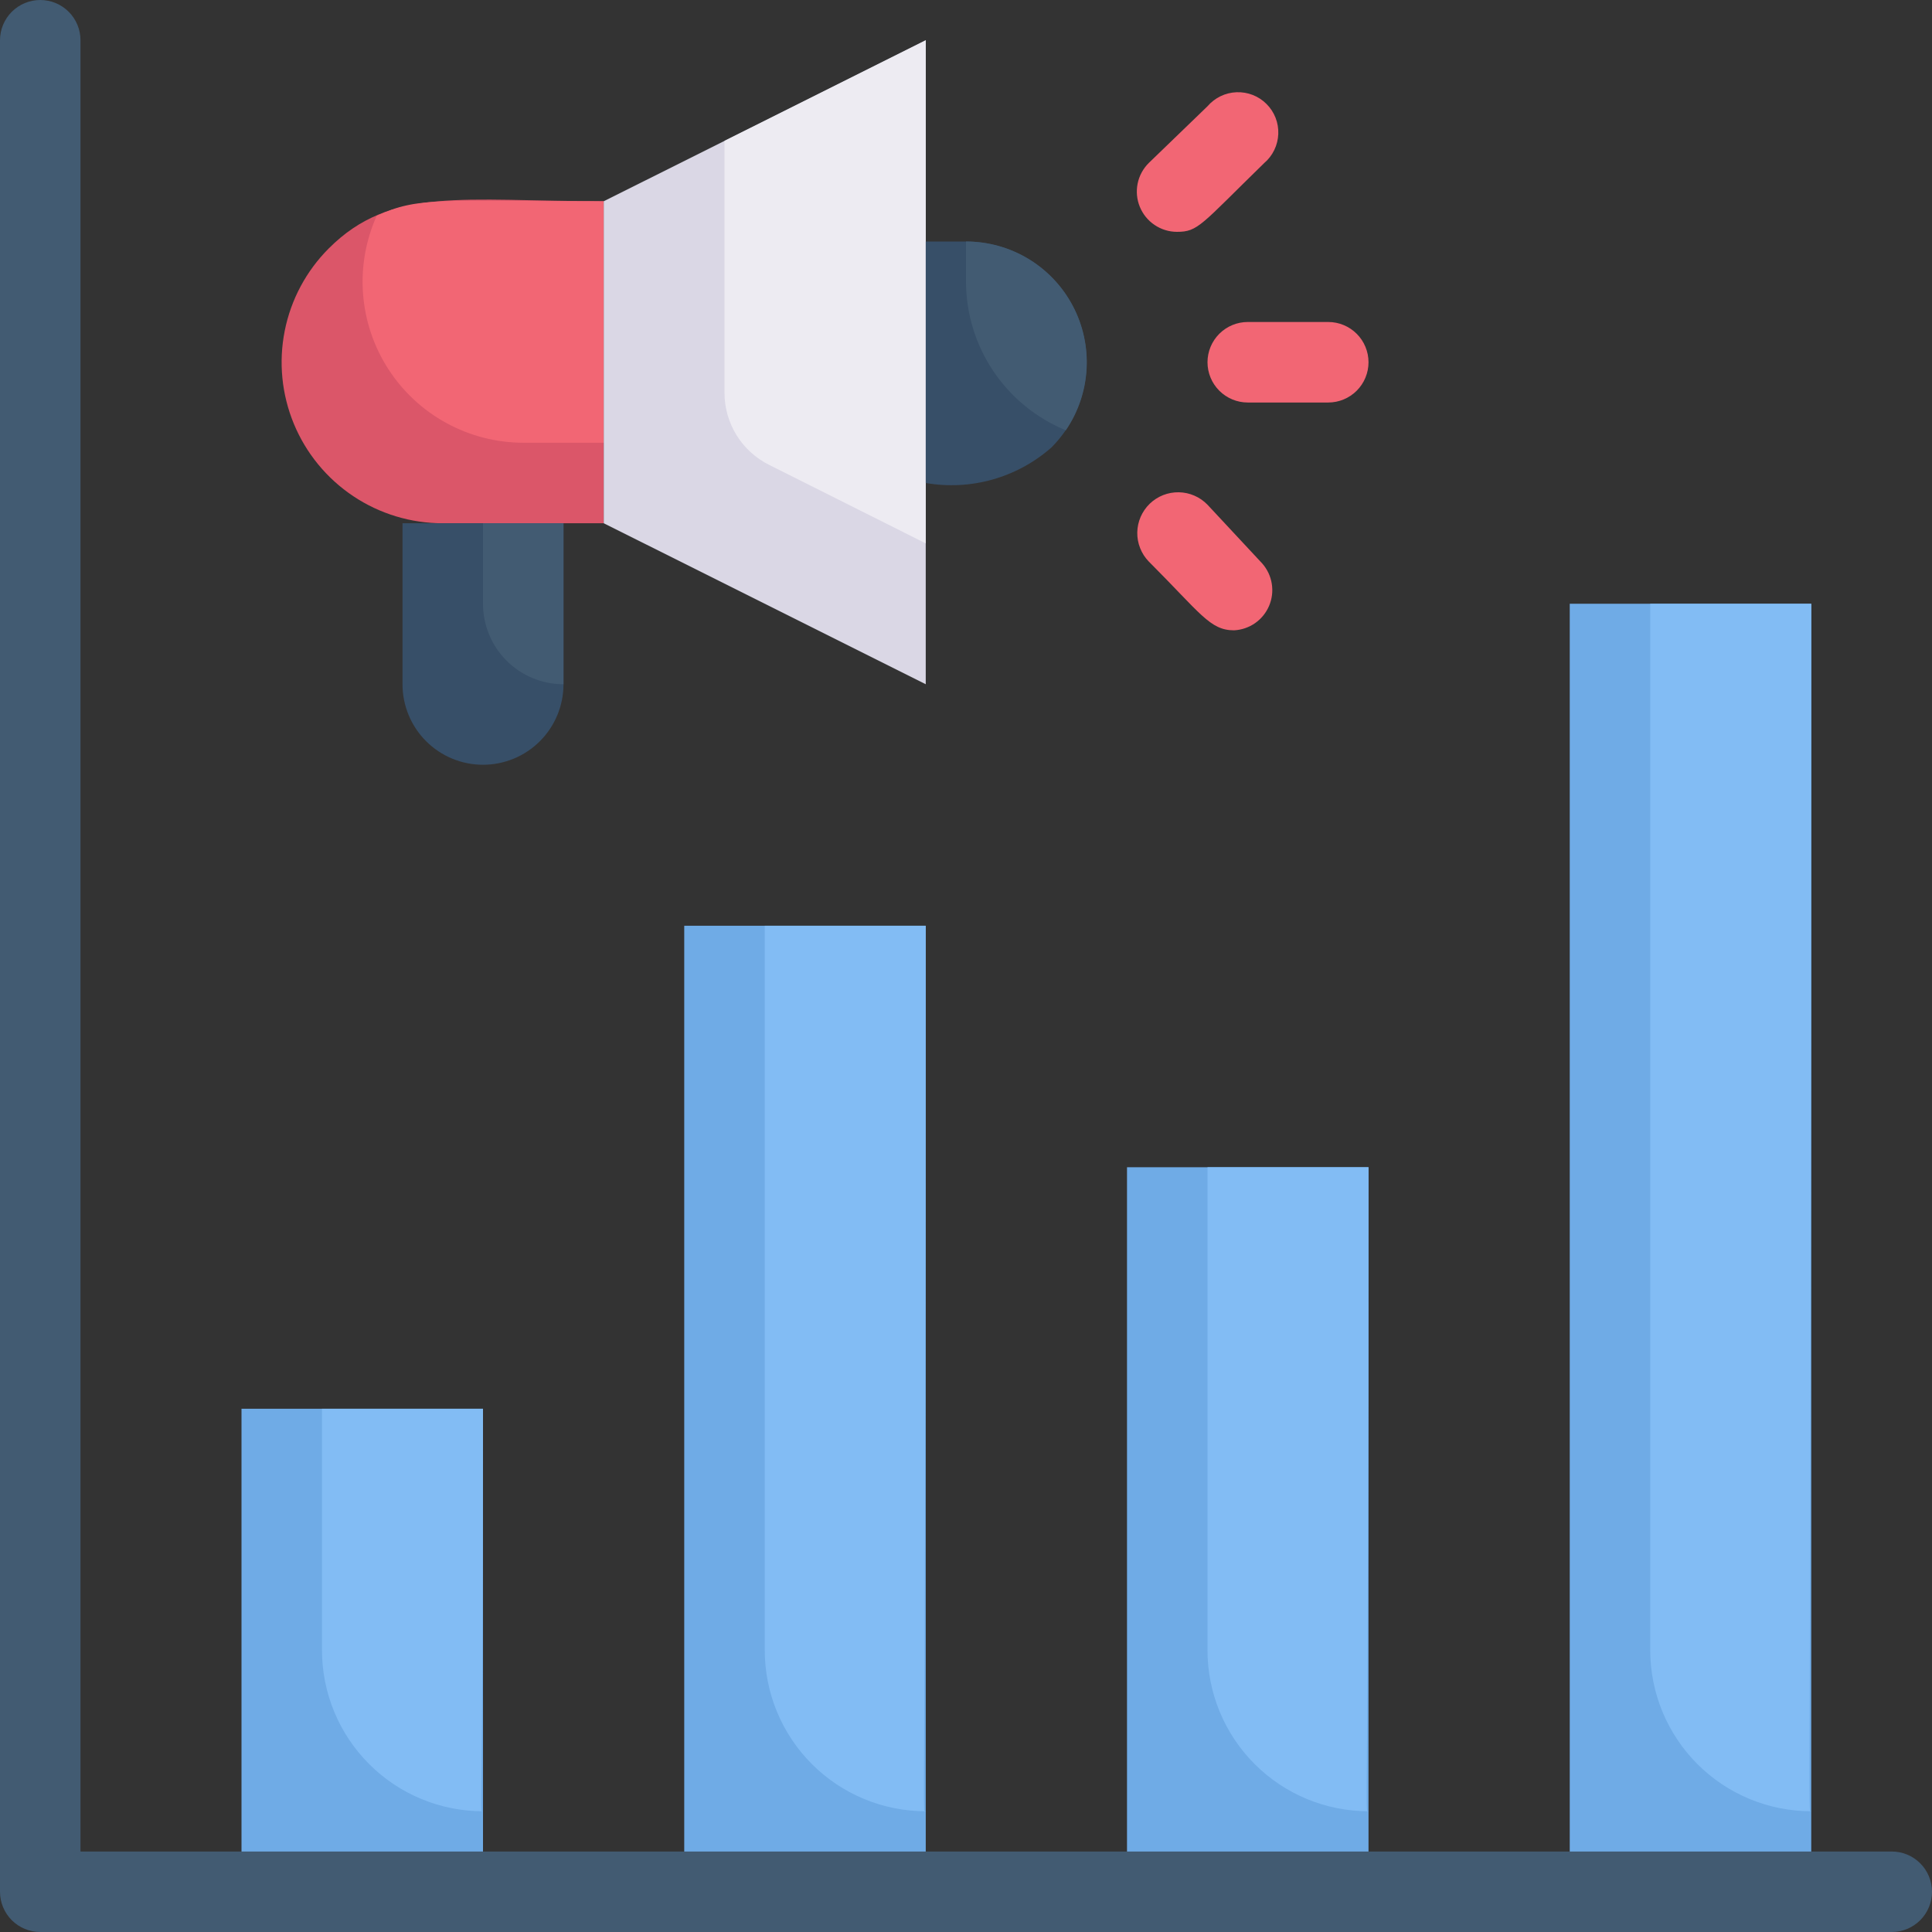 <svg width="80" height="80" viewBox="0 0 80 80" fill="none" xmlns="http://www.w3.org/2000/svg">
<rect x="0" y="0" width="80" height="80" fill="#333333" stroke="none"/>
<g clip-path="url(#clip0_1106_9841)">
<path d="M10 58.333H20V78.333H10V58.333Z" fill="#6FABE6"/>
<path d="M20 58.333C20 76.017 19.833 75 20 75C18.232 75 16.536 74.298 15.286 73.047C14.036 71.797 13.333 70.101 13.333 68.333V58.333H20Z" fill="#82BCF4"/>
<path d="M28.333 38.333H38.333V78.333H28.333V38.333ZM46.667 48.333H56.667V78.333H46.667V48.333ZM65 25H75V78.333H65V25Z" fill="#6FABE6"/>
<path d="M78.333 80H1.667C1.225 80 0.801 79.824 0.488 79.512C0.176 79.199 0 78.775 0 78.333V1.667C0 1.225 0.176 0.801 0.488 0.488C0.801 0.176 1.225 0 1.667 0C2.109 0 2.533 0.176 2.845 0.488C3.158 0.801 3.333 1.225 3.333 1.667V76.667H78.333C78.775 76.667 79.199 76.842 79.512 77.155C79.824 77.467 80 77.891 80 78.333C80 78.775 79.824 79.199 79.512 79.512C79.199 79.824 78.775 80 78.333 80Z" fill="#425B72"/>
<path d="M25 8.333V21.667H18.333C17.014 21.668 15.724 21.277 14.627 20.545C13.53 19.812 12.674 18.771 12.169 17.552C11.664 16.333 11.532 14.992 11.79 13.698C12.047 12.404 12.683 11.216 13.617 10.283C16.2 7.7 19.167 8.333 25 8.333Z" fill="#DB5669"/>
<path d="M25 8.333V18.333H21.667C20.555 18.331 19.461 18.051 18.485 17.518C17.509 16.985 16.682 16.216 16.079 15.282C15.476 14.348 15.117 13.277 15.033 12.168C14.949 11.06 15.144 9.948 15.6 8.933C17.35 8.133 18.2 8.333 25 8.333Z" fill="#F26674"/>
<path d="M23.333 21.667V28.333C23.333 29.217 22.982 30.065 22.357 30.69C21.732 31.316 20.884 31.667 20 31.667C19.116 31.667 18.268 31.316 17.643 30.69C17.018 30.065 16.667 29.217 16.667 28.333V21.667H23.333Z" fill="#374F68"/>
<path d="M23.333 21.667V28.333C22.449 28.333 21.601 27.982 20.976 27.357C20.351 26.732 20 25.884 20 25V21.667H23.333Z" fill="#425B72"/>
<path d="M38.333 1.667V28.333L25 21.667V8.333L38.333 1.667Z" fill="#DAD7E5"/>
<path d="M38.333 1.667V22.5L31.85 19.25C31.295 18.974 30.827 18.549 30.5 18.022C30.174 17.495 30 16.887 30 16.267V5.833L38.333 1.667Z" fill="#EDEBF2"/>
<path d="M43.533 18.533C42.831 19.15 41.999 19.602 41.099 19.856C40.2 20.11 39.255 20.159 38.333 20V10H40C40.988 10.001 41.954 10.295 42.776 10.844C43.597 11.393 44.237 12.174 44.615 13.087C44.993 14 45.092 15.005 44.9 15.974C44.707 16.944 44.232 17.834 43.533 18.533Z" fill="#374F68"/>
<path d="M44.133 17.817C42.913 17.315 41.869 16.464 41.133 15.369C40.398 14.274 40.003 12.986 40 11.667V10C40.91 10 41.802 10.247 42.581 10.716C43.361 11.186 43.997 11.859 44.422 12.663C44.847 13.467 45.045 14.372 44.994 15.28C44.943 16.188 44.646 17.065 44.133 17.817Z" fill="#425B72"/>
<path d="M55 16.667H51.667C51.225 16.667 50.801 16.491 50.488 16.178C50.176 15.866 50 15.442 50 15C50 14.558 50.176 14.134 50.488 13.822C50.801 13.509 51.225 13.333 51.667 13.333H55C55.442 13.333 55.866 13.509 56.179 13.822C56.491 14.134 56.667 14.558 56.667 15C56.667 15.442 56.491 15.866 56.179 16.178C55.866 16.491 55.442 16.667 55 16.667ZM48.733 9.6C48.404 9.599 48.082 9.5 47.809 9.315C47.535 9.131 47.323 8.87 47.198 8.565C47.073 8.26 47.041 7.924 47.107 7.601C47.173 7.278 47.333 6.982 47.567 6.75L50 4.4C50.15 4.226 50.333 4.084 50.54 3.984C50.747 3.884 50.972 3.828 51.202 3.819C51.431 3.81 51.66 3.849 51.874 3.932C52.088 4.016 52.282 4.143 52.444 4.306C52.607 4.468 52.734 4.662 52.818 4.876C52.902 5.09 52.94 5.319 52.931 5.548C52.922 5.778 52.866 6.003 52.766 6.21C52.666 6.417 52.525 6.601 52.35 6.75C49.717 9.317 49.617 9.6 48.733 9.6ZM51.1 26.1C50.1 26.1 49.717 25.4 47.567 23.25C47.412 23.09 47.291 22.902 47.21 22.695C47.128 22.488 47.088 22.268 47.092 22.046C47.096 21.823 47.144 21.604 47.232 21.401C47.321 21.197 47.449 21.013 47.608 20.858C47.768 20.704 47.957 20.583 48.163 20.501C48.37 20.42 48.591 20.38 48.813 20.384C49.035 20.388 49.254 20.435 49.458 20.524C49.661 20.612 49.846 20.74 50 20.9L52.267 23.333C52.474 23.569 52.611 23.858 52.661 24.167C52.712 24.477 52.674 24.794 52.552 25.083C52.43 25.372 52.229 25.621 51.973 25.801C51.716 25.98 51.413 26.084 51.1 26.1Z" fill="#F26674"/>
<path d="M38.333 38.333C38.333 77.133 38.167 75 38.333 75C36.565 75 34.87 74.298 33.619 73.047C32.369 71.797 31.667 70.101 31.667 68.333V38.333H38.333ZM56.667 48.333C56.667 76.367 56.5 75 56.667 75C54.899 75 53.203 74.298 51.953 73.047C50.703 71.797 50 70.101 50 68.333V48.333H56.667ZM75 25C75 76.933 74.833 75 75 75C73.232 75 71.536 74.298 70.286 73.047C69.036 71.797 68.333 70.101 68.333 68.333V25H75Z" fill="#82BCF4"/>
</g>
<defs>
<clipPath id="clip0_1106_9841">
<rect width="80" height="80" fill="white"/>
</clipPath>
</defs>
</svg>
